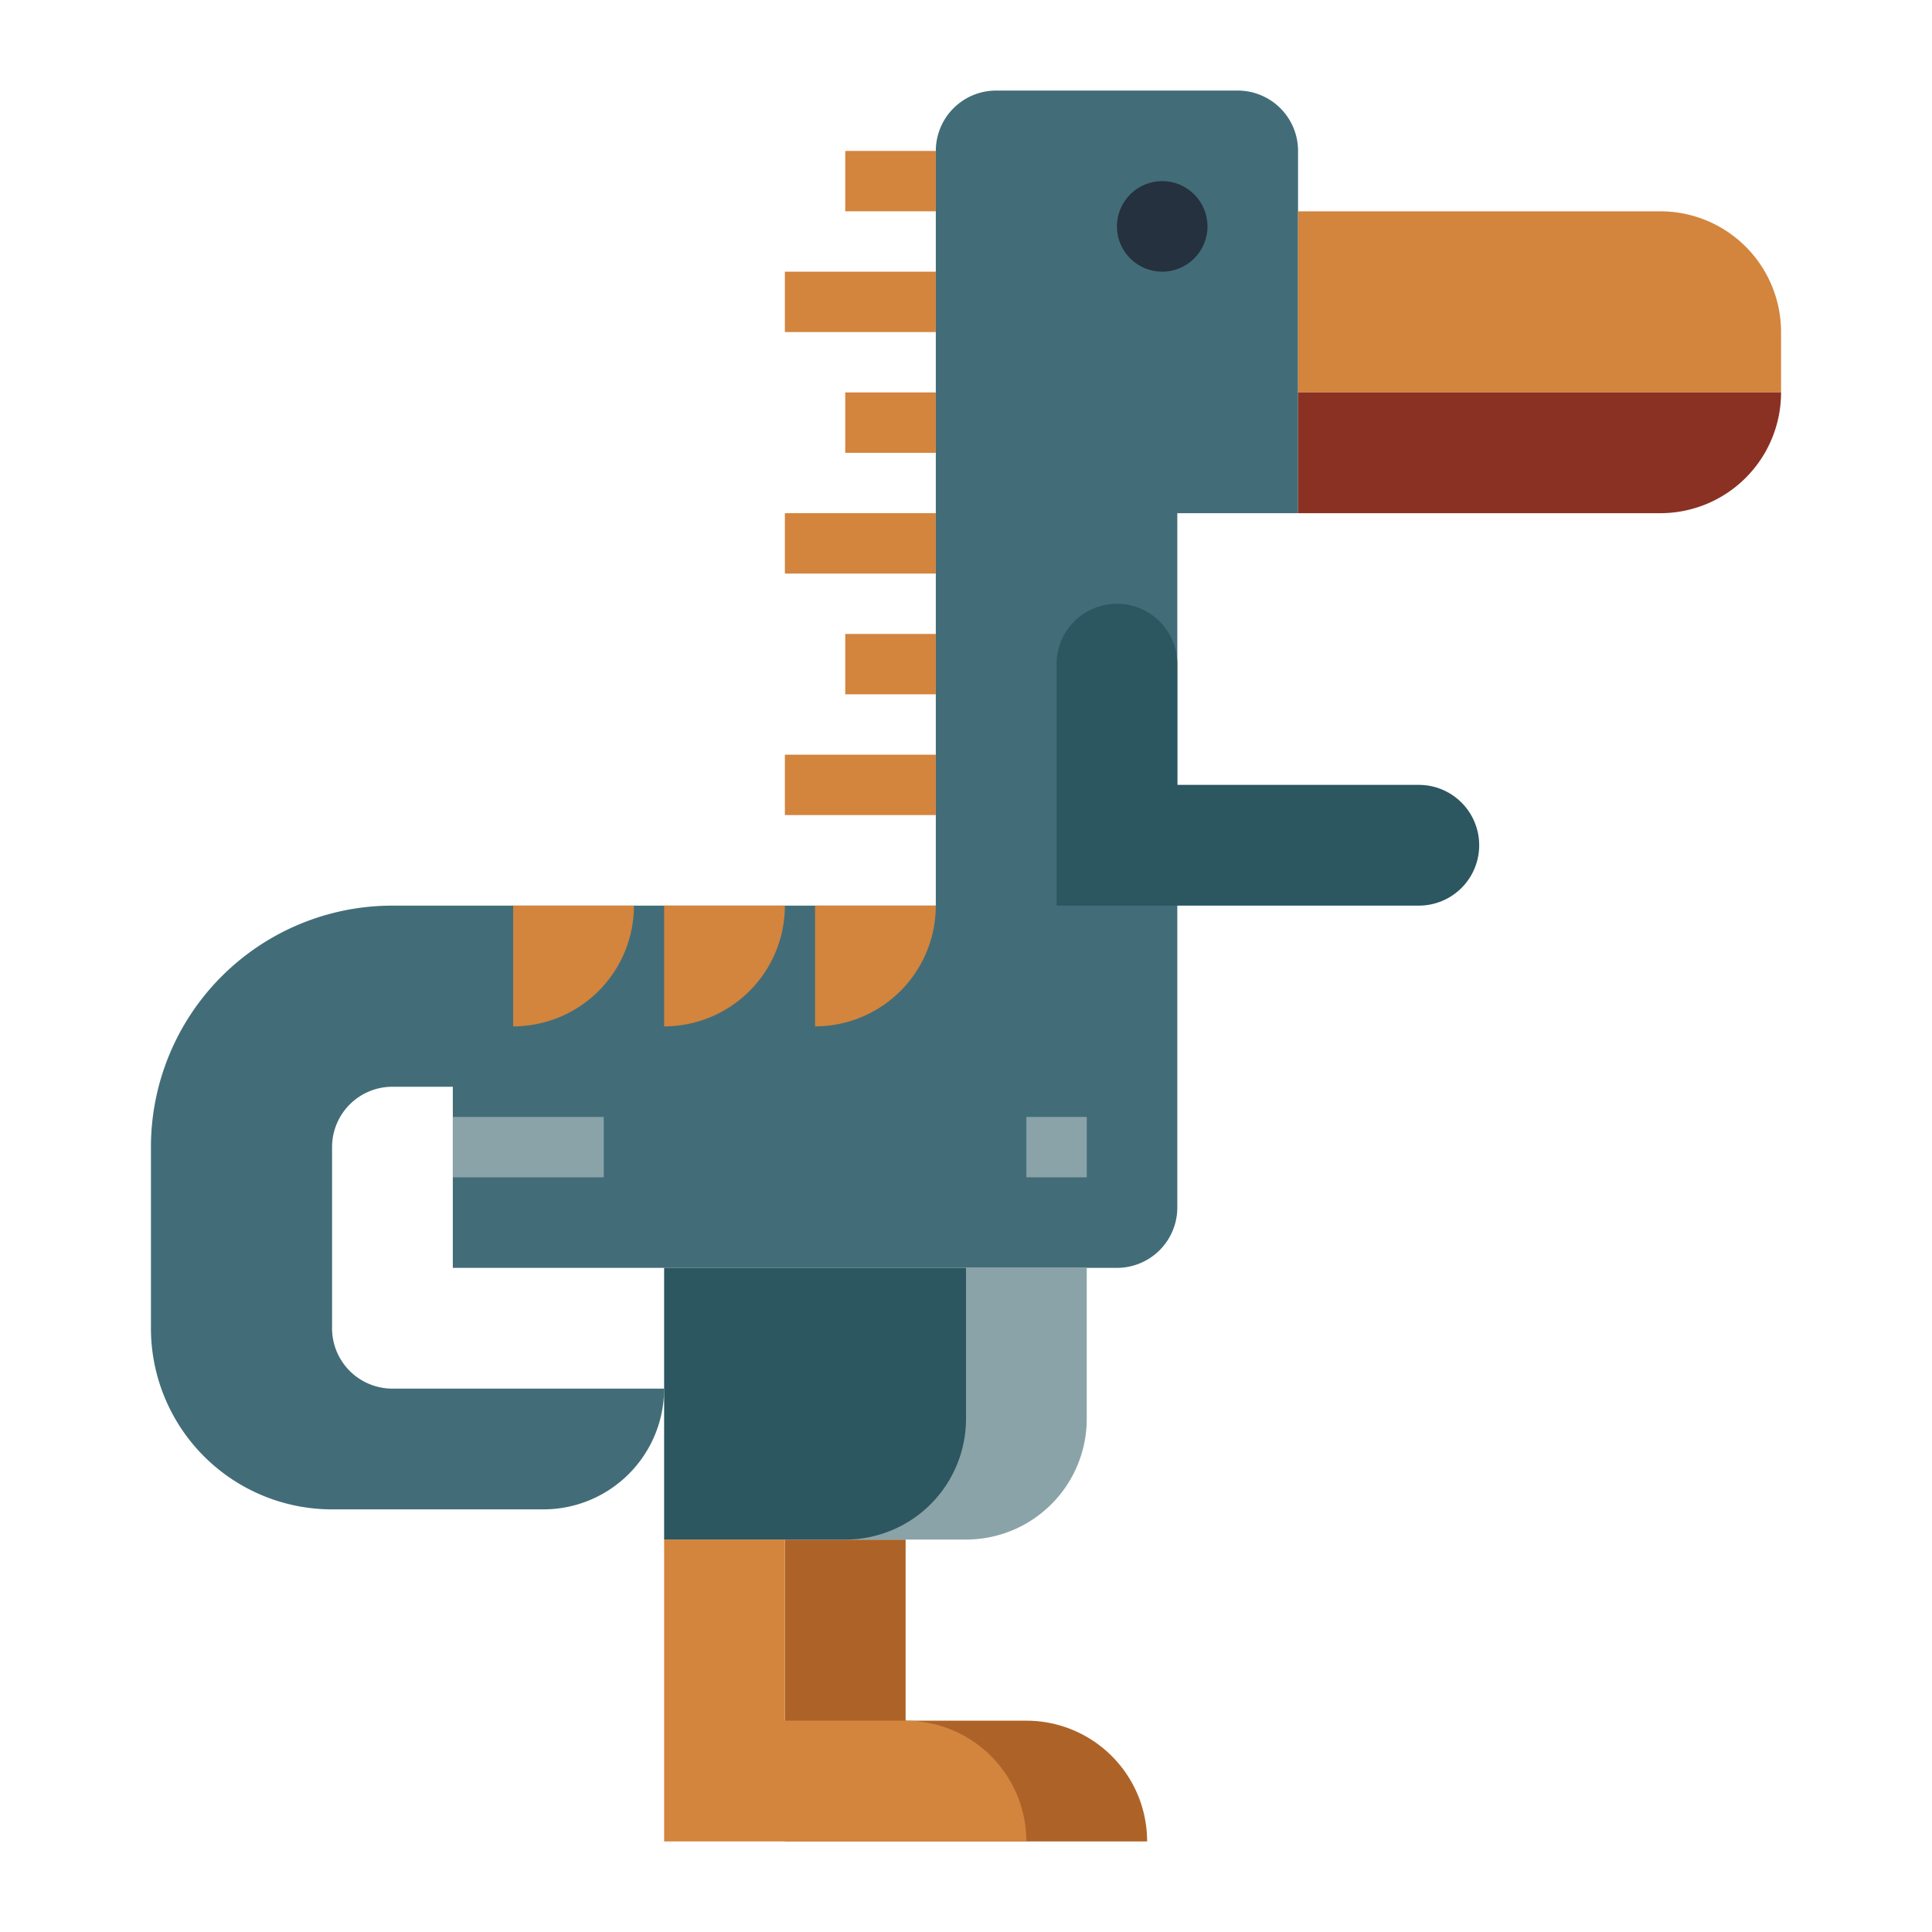 <?xml version="1.0"?>
<svg xmlns="http://www.w3.org/2000/svg" viewBox="0 0 64 64" width="512" height="512"><g id="flat"><path d="M30,57V51H26V61H38a4,4,0,0,0-4-4Z" style="fill:#ad6327"/><path d="M41,3H33a2,2,0,0,0-2,2V30H13a8,8,0,0,0-8,8v6a6,6,0,0,0,6,6h7a4,4,0,0,0,4-4H13a2,2,0,0,1-2-2V38a2,2,0,0,1,2-2h2v6H37a2,2,0,0,0,2-2V17h4V5A2,2,0,0,0,41,3Z" style="fill:#426d78"/><path d="M30,42h6a0,0,0,0,1,0,0v9a0,0,0,0,1,0,0H26a0,0,0,0,1,0,0V46A4,4,0,0,1,30,42Z" transform="translate(62 93) rotate(-180)" style="fill:#8aa3a8"/><path d="M26,57V51H22V61H34a4,4,0,0,0-4-4Z" style="fill:#d3843d"/><path d="M26,42h6a0,0,0,0,1,0,0v9a0,0,0,0,1,0,0H22a0,0,0,0,1,0,0V46A4,4,0,0,1,26,42Z" transform="translate(54 93) rotate(-180)" style="fill:#2c5660"/><path d="M39,26V22a2,2,0,0,0-2-2h0a2,2,0,0,0-2,2v8H47a2,2,0,0,0,2-2h0a2,2,0,0,0-2-2Z" style="fill:#2c5660"/><path d="M43,7H55a4,4,0,0,1,4,4v2a0,0,0,0,1,0,0H43a0,0,0,0,1,0,0V7A0,0,0,0,1,43,7Z" style="fill:#d3843d"/><path d="M43,13H59a0,0,0,0,1,0,0v0a4,4,0,0,1-4,4H43a0,0,0,0,1,0,0V13A0,0,0,0,1,43,13Z" style="fill:#8b3123"/><circle cx="38.5" cy="7.5" r="1.5" style="fill:#25313e"/><rect x="28" y="5" width="3" height="2" style="fill:#d3843d"/><rect x="26" y="9" width="5" height="2" style="fill:#d3843d"/><rect x="28" y="13" width="3" height="2" style="fill:#d3843d"/><rect x="26" y="17" width="5" height="2" style="fill:#d3843d"/><rect x="28" y="21" width="3" height="2" style="fill:#d3843d"/><path d="M17,30h4a0,0,0,0,1,0,0v0a4,4,0,0,1-4,4h0a0,0,0,0,1,0,0V30A0,0,0,0,1,17,30Z" style="fill:#d3843d"/><path d="M22,30h4a0,0,0,0,1,0,0v0a4,4,0,0,1-4,4h0a0,0,0,0,1,0,0V30A0,0,0,0,1,22,30Z" style="fill:#d3843d"/><path d="M27,30h4a0,0,0,0,1,0,0v0a4,4,0,0,1-4,4h0a0,0,0,0,1,0,0V30A0,0,0,0,1,27,30Z" style="fill:#d3843d"/><rect x="26" y="25" width="5" height="2" style="fill:#d3843d"/><rect x="34" y="37" width="2" height="2" style="fill:#8aa3a8"/><rect x="15" y="37" width="5" height="2" style="fill:#8aa3a8"/></g></svg>
